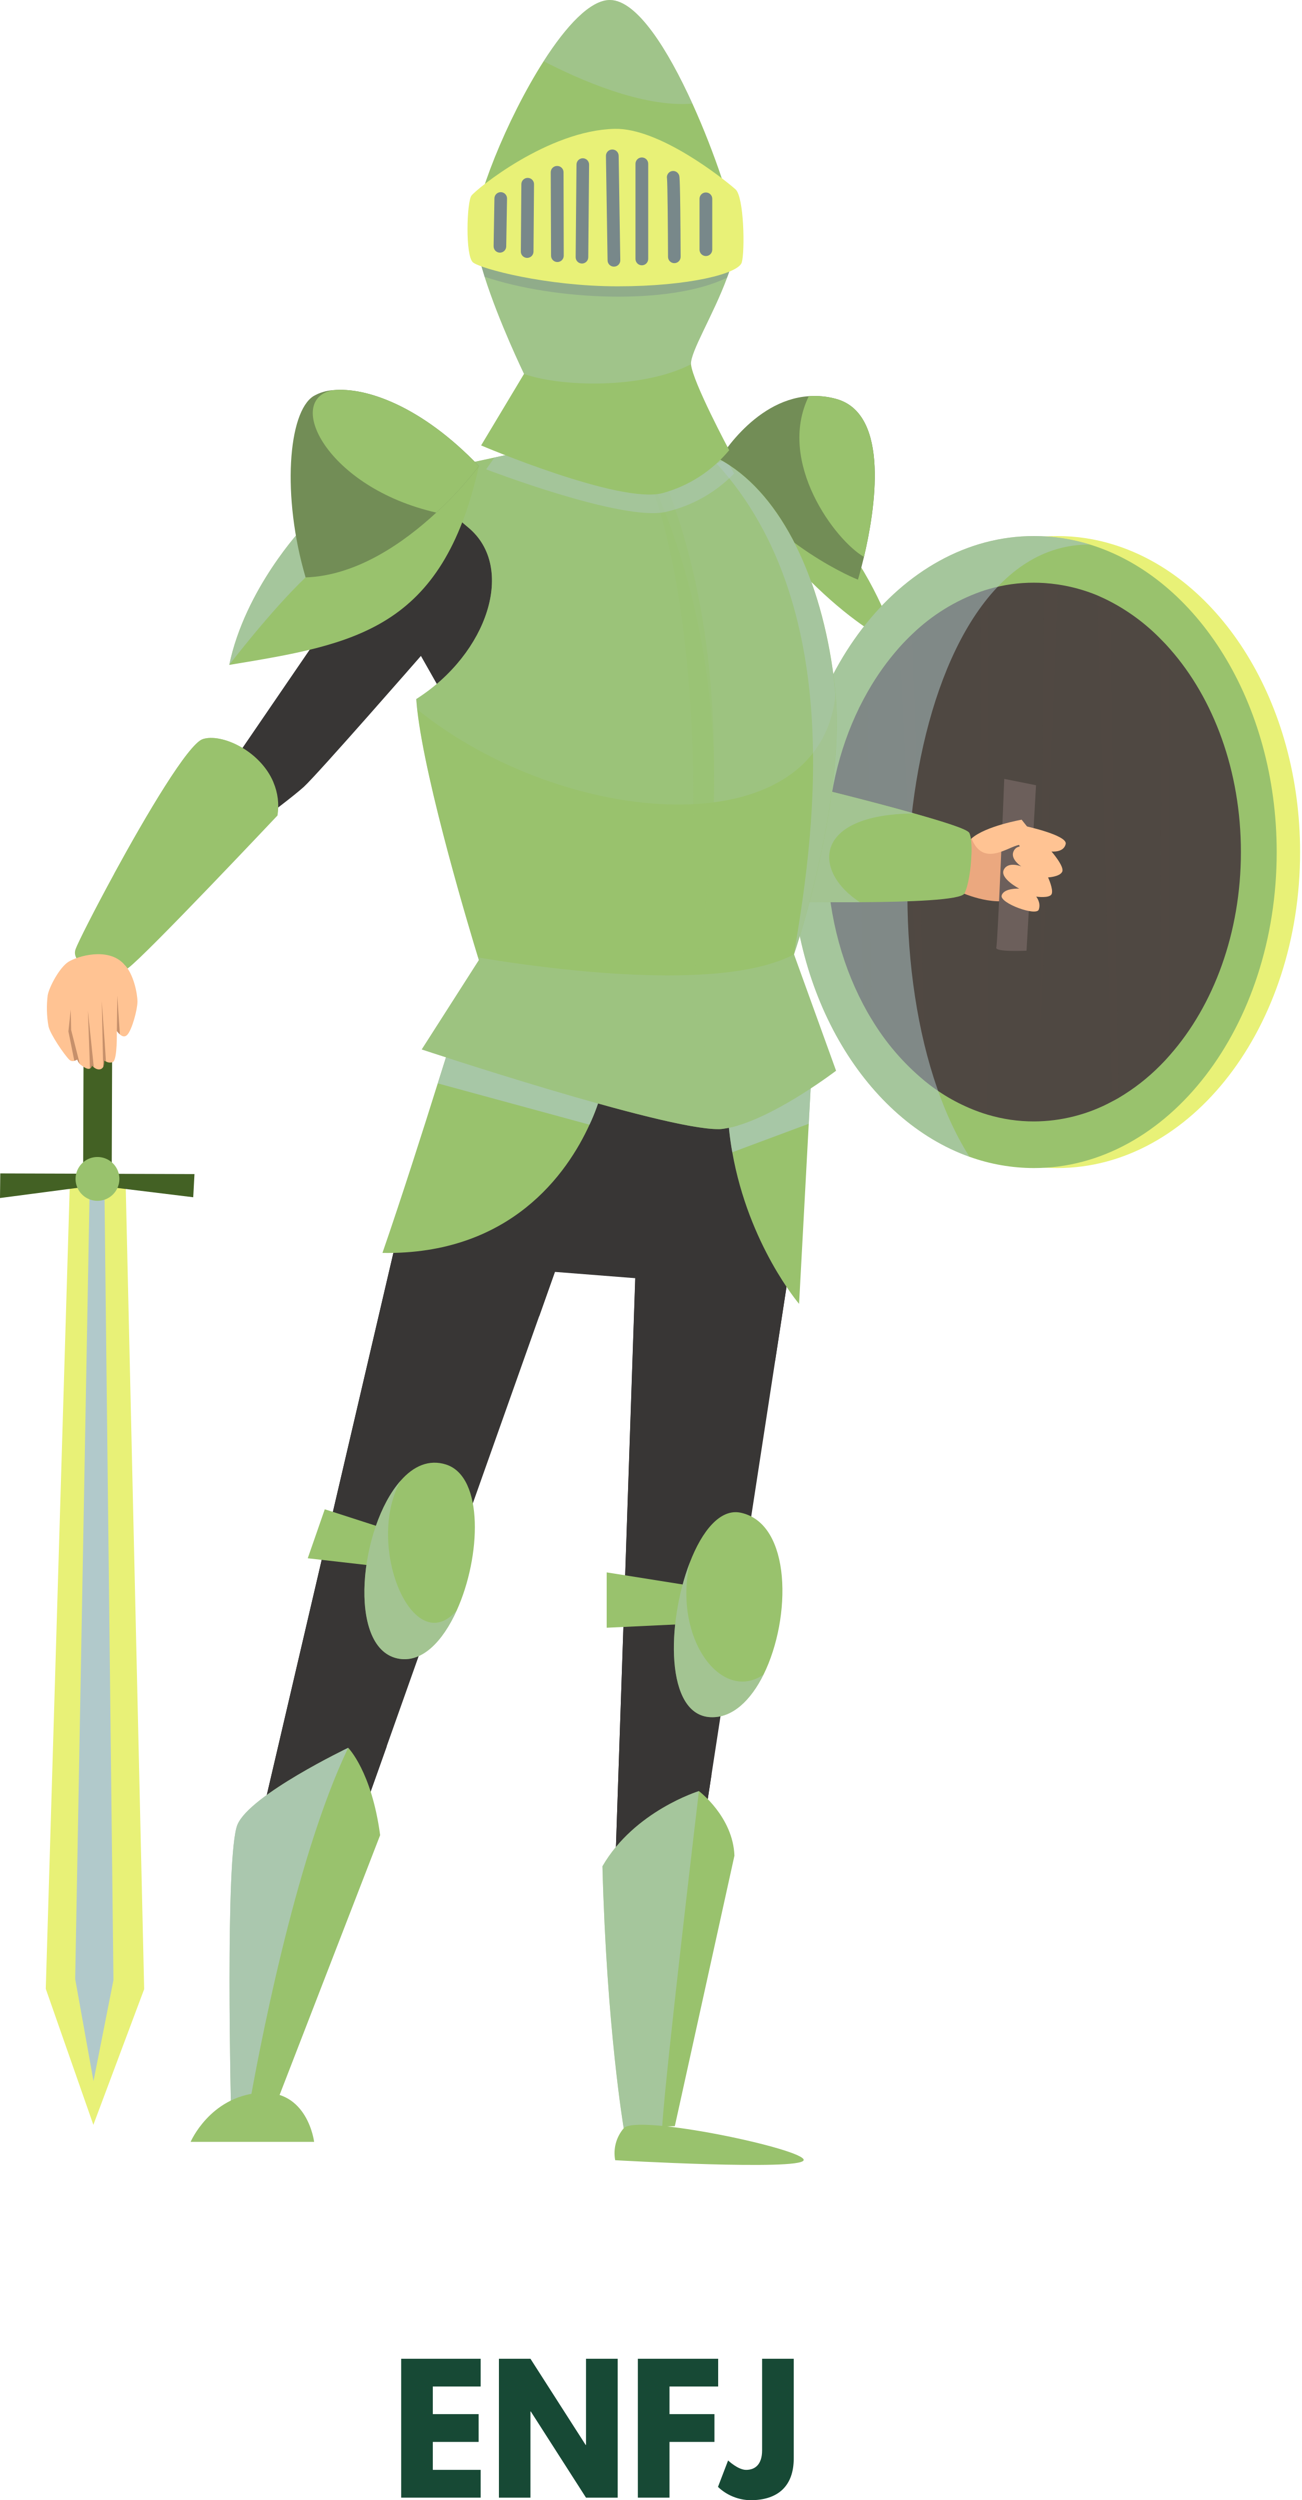 <svg width="162" height="311" viewBox="0 0 162 311" fill="none" xmlns="http://www.w3.org/2000/svg">
<g clip-path="url(#clip0_513_12921)">
<path d="M59.803 296.859H53.852V300.293H59.551V303.751H53.852V307.227H59.803V310.684H49.916V293.406H59.803V296.859Z" fill="#174935"/>
<path d="M66.001 310.687H62.078V293.406H66.001L72.872 304.13H72.914V293.406H76.853V310.687H72.914L66.043 299.963H66.001V310.687Z" fill="#174935"/>
<path d="M89.357 296.859H83.302V300.293H88.894V303.751H83.302V310.684H79.363V293.406H89.357V296.859Z" fill="#174935"/>
<path d="M98.76 305.806C98.76 309.206 96.833 311.001 93.377 311.001C91.869 310.978 90.425 310.387 89.334 309.345L90.592 306.057C90.592 306.057 91.829 307.229 92.834 307.229C93.963 307.229 94.824 306.539 94.824 304.799V293.406H98.76V305.806Z" fill="#174935"/>
<path d="M89.162 57.664C101.408 76.425 111.538 80.238 111.538 80.238C111.538 80.238 110.183 75.028 106.097 68.908C102.012 62.788 89.162 57.664 89.162 57.664Z" fill="#99C26D"/>
<path d="M89.162 57.664C96.428 68.084 106.749 72.104 106.749 72.104C106.749 72.104 107.089 70.995 107.499 69.272C108.831 63.641 110.868 51.421 103.976 49.603C102.89 49.31 101.762 49.201 100.639 49.281C93.559 49.755 89.162 57.664 89.162 57.664Z" fill="#728D56"/>
<path d="M107.497 69.272C108.828 63.641 110.866 51.421 103.974 49.603C102.887 49.31 101.759 49.201 100.636 49.281C96.609 57.502 103.958 67.252 107.497 69.272Z" fill="#99C26D"/>
<path d="M101.338 105.992C101.338 124.083 110.735 139.327 123.533 143.893C126.108 144.818 128.824 145.293 131.56 145.295C148.244 145.295 161.763 127.701 161.763 105.992C161.763 87.406 151.861 71.839 138.543 67.741C136.283 67.035 133.928 66.677 131.56 66.679C114.865 66.679 101.338 84.281 101.338 105.992Z" fill="#E8F177"/>
<path d="M98.434 105.992C98.434 124.083 107.831 139.327 120.629 143.893C123.201 144.817 125.912 145.291 128.645 145.295C145.329 145.295 158.852 127.701 158.852 105.992C158.852 87.406 148.949 71.839 135.629 67.741C133.368 67.035 131.013 66.677 128.645 66.679C111.961 66.679 98.434 84.281 98.434 105.992Z" fill="#99C26D"/>
<path d="M102.893 105.993C102.893 113.005 104.546 119.502 107.376 124.885C107.721 125.541 108.082 126.192 108.464 126.799C110.193 129.682 112.397 132.251 114.984 134.397L115.246 134.612C117.225 136.204 119.456 137.455 121.847 138.315C122.2 138.441 122.551 138.553 122.912 138.663C124.771 139.216 126.7 139.496 128.639 139.495C132.046 139.484 135.396 138.627 138.39 137.002C138.652 136.866 138.913 136.725 139.175 136.573C141.072 135.455 142.816 134.096 144.364 132.53C144.777 132.116 145.185 131.682 145.58 131.222C150.989 125.078 154.399 116.052 154.399 105.982C154.399 95.913 150.999 86.876 145.58 80.735C145.235 80.338 144.876 79.95 144.51 79.587C142.66 77.671 140.514 76.064 138.155 74.829C137.613 74.544 137.059 74.29 136.499 74.045C134.947 73.406 133.323 72.958 131.663 72.711C131.077 72.624 130.489 72.562 129.892 72.52C129.479 72.496 129.066 72.481 128.645 72.481C126.756 72.476 124.875 72.74 123.061 73.265C122.702 73.367 122.349 73.48 121.996 73.605C118.842 74.733 115.963 76.516 113.548 78.836C112.983 79.375 112.429 79.937 111.9 80.531C110.423 82.197 109.122 84.011 108.019 85.945C107.629 86.625 107.258 87.321 106.905 88.037C104.357 93.234 102.893 99.389 102.893 105.993Z" fill="#4F4842"/>
<g style="mix-blend-mode:multiply" opacity="0.4">
<g style="mix-blend-mode:multiply" opacity="0.3">
<path d="M144.355 132.53C144.769 132.116 145.177 131.682 145.572 131.222V80.743C145.226 80.345 144.868 79.958 144.502 79.595L144.355 132.53Z" fill="#4F4842"/>
</g>
<g style="mix-blend-mode:multiply" opacity="0.3">
<path d="M136.492 74.065L138.396 137.002C138.658 136.866 138.919 136.725 139.181 136.573L138.161 74.847C137.606 74.555 137.052 74.301 136.492 74.065Z" fill="#4F4842"/>
</g>
<g style="mix-blend-mode:multiply" opacity="0.3">
<path d="M131.663 72.71L129.309 132.569L129.9 72.519C130.488 72.561 131.077 72.624 131.663 72.71Z" fill="#4F4842"/>
</g>
<g style="mix-blend-mode:multiply" opacity="0.3">
<path d="M121.852 138.315C122.205 138.44 122.555 138.553 122.916 138.663L123.06 73.275C122.702 73.377 122.349 73.49 121.995 73.615L121.852 138.315Z" fill="#4F4842"/>
</g>
<g style="mix-blend-mode:multiply" opacity="0.3">
<path d="M111.9 80.531C112.314 89.008 114.09 125.209 114.984 134.41L115.246 134.625L113.543 78.85C112.988 79.375 112.429 79.938 111.9 80.531Z" fill="#4F4842"/>
</g>
<g style="mix-blend-mode:multiply" opacity="0.4">
<path d="M106.895 88.043L107.376 124.885C107.721 125.541 108.082 126.192 108.464 126.799C108.409 122.518 108.082 97.349 108.009 85.945C107.619 86.625 107.248 87.321 106.895 88.043Z" fill="#4F4842"/>
</g>
</g>
<g style="mix-blend-mode:multiply" opacity="0.5">
<path d="M98.434 105.992C98.434 124.083 107.831 139.327 120.629 143.893C106.215 121.188 112.387 67.521 135.629 67.741C133.368 67.035 131.013 66.677 128.645 66.679C111.961 66.679 98.434 84.281 98.434 105.992Z" fill="#B1C9CB"/>
</g>
<path d="M126.304 111.778C123.495 112.887 119.3 110.886 119.3 110.886L118.826 106.354L120.879 104.295C120.879 104.295 127.01 104.133 127.321 104.075C127.633 104.018 128.681 104.75 128.681 104.75L126.304 111.778Z" fill="#EBA87F"/>
<path d="M128.908 97.678L127.723 118.256C127.723 118.256 123.766 118.455 123.962 117.861C124.158 117.268 124.951 96.888 124.951 96.888L128.908 97.678Z" fill="#6C5F5B"/>
<path d="M127.419 102.721C127.419 102.721 132.852 103.879 132.598 104.988C132.344 106.097 130.83 105.919 130.83 105.919C130.83 105.919 132.475 107.795 132.166 108.433C131.858 109.071 130.406 109.142 130.406 109.142C130.406 109.142 131.078 110.591 130.861 111.187C130.644 111.783 128.931 111.532 128.931 111.532C128.931 111.532 129.559 112.288 129.245 113.149C128.931 114.009 124.356 112.34 124.631 111.388C124.906 110.436 126.818 110.536 126.818 110.536C126.818 110.536 124.356 109.262 124.898 108.182C125.439 107.102 127.074 107.774 127.074 107.774C127.074 107.774 125.737 106.911 126.077 105.982C126.417 105.054 127.367 105.328 127.367 105.328C127.367 105.328 125.327 103.312 127.419 102.721Z" fill="#FFC393"/>
<path d="M120.881 104.295C122.641 102.744 127.116 101.962 127.116 101.962L131.327 107.266C131.327 107.266 127.88 109.073 126.81 105.1C125.434 105.297 122.338 107.936 120.881 104.295Z" fill="#FFC393"/>
<path d="M96.062 112.124C96.062 112.124 101.375 112.257 106.993 112.226C113.11 112.194 119.594 111.964 120.005 111.133C120.481 110.183 120.813 108.086 120.868 106.307C120.915 105.127 120.836 104.089 120.606 103.616C120.376 103.142 117.426 102.229 113.746 101.186C108.601 99.729 102.047 98.115 99.609 97.524L98.644 97.286L96.062 112.124Z" fill="#99C26D"/>
<g style="mix-blend-mode:screen" opacity="0.6">
<path d="M98.436 103.353C98.436 103.353 105.401 107.538 120.866 106.306C120.913 105.127 120.835 104.088 120.604 103.615C120.374 103.142 117.424 102.229 113.744 101.185C108.599 99.728 102.045 98.115 99.607 97.523C98.904 99.862 98.436 103.353 98.436 103.353Z" fill="#99C26D"/>
</g>
<g style="mix-blend-mode:multiply" opacity="0.4">
<path d="M96.062 112.123C96.062 112.123 101.375 112.257 106.993 112.225C101.16 108.475 100.977 101.288 113.738 101.186C107.293 99.355 98.636 97.283 98.636 97.283L96.062 112.123Z" fill="#B1C9CB"/>
</g>
<path d="M25.143 98.405L30.374 103.615C30.374 103.615 30.939 103.204 31.768 102.59C33.557 101.258 36.598 98.967 37.799 97.882C39.554 96.279 52.373 81.59 52.373 81.59L55.022 86.264L60.862 80.389L62.725 70.581L57.279 59.821L39.473 79.438L35.916 84.634L29.424 94.129C29.424 94.129 25.135 98.005 25.143 98.405Z" fill="#383635"/>
<path d="M76.545 232.415L87.674 226.321L88.542 220.671L96.449 169.264L98.8 153.992L79.194 154.787L76.545 232.415Z" fill="#383635"/>
<path d="M76.545 232.415L87.674 226.321L88.542 220.671C84.716 220.41 80.957 209.671 80.957 196.648C80.957 180.762 92.191 149.224 96.441 169.264L98.795 153.992L79.179 154.777L76.545 232.415Z" fill="#383635"/>
<path d="M87.144 197.443L75.486 195.589V202.475L86.615 201.947L87.144 197.443Z" fill="#99C26D"/>
<path d="M74.957 232.149C75.48 252.288 77.606 264.738 77.606 264.738L82.395 264.536L83.965 264.471L91.382 230.825C91.202 225.971 86.962 222.793 86.962 222.793C86.962 222.793 78.93 225.262 74.957 232.149Z" fill="#99C26D"/>
<g style="mix-blend-mode:multiply" opacity="0.5">
<path d="M74.957 232.149C75.48 252.288 77.606 264.738 77.606 264.738L82.395 264.536C82.746 258.22 86.962 222.793 86.962 222.793C86.962 222.793 78.93 225.262 74.957 232.149Z" fill="#B1C9CB"/>
</g>
<path d="M76.544 268.71C76.411 268.011 76.438 267.291 76.622 266.603C76.806 265.915 77.142 265.277 77.606 264.737C79.193 262.883 100.389 267.387 99.992 268.71C99.594 270.034 76.544 268.71 76.544 268.71Z" fill="#99C26D"/>
<path d="M88.47 213.604C91.182 213.688 93.439 211.462 95.009 208.294C98.495 201.246 98.516 189.526 92.168 188.168C89.616 187.619 87.345 190.425 85.831 194.359C82.928 201.85 82.737 213.423 88.47 213.604Z" fill="#99C26D"/>
<g style="mix-blend-mode:multiply" opacity="0.4">
<path d="M88.47 213.604C91.182 213.688 93.439 211.462 95.009 208.295C89.825 211.886 83.713 203.885 85.831 194.359C82.928 201.85 82.737 213.424 88.47 213.604Z" fill="#B1C9CB"/>
</g>
<path d="M32.461 226.42L44.382 227.746L48.115 217.222L67.085 163.727L70.877 153.032L66.904 148.529L56.04 147.205L49.417 153.828L32.461 226.42Z" fill="#383635"/>
<path d="M32.461 226.42L44.382 227.746L48.125 217.222C44.035 218.53 37.59 209.072 42.455 191.893C46.864 176.326 58.595 156.846 67.093 163.727L70.88 153.032L66.904 148.529L56.042 147.205L49.417 153.828L32.461 226.42Z" fill="#383635"/>
<path d="M48.622 190.389L40.41 187.739L38.291 193.833L47.563 194.893L48.622 190.389Z" fill="#99C26D"/>
<path d="M28.753 262.718L30.989 262.113L34.582 261.127L47.299 228.274C46.24 220.326 43.323 217.412 43.323 217.412C43.323 217.412 31.138 223.242 29.555 226.951C27.973 230.66 28.753 262.718 28.753 262.718Z" fill="#99C26D"/>
<g style="mix-blend-mode:multiply" opacity="0.7">
<path d="M28.752 262.718L30.988 262.113C31.963 256.516 36.603 231.402 43.322 217.412C43.322 217.412 31.137 223.242 29.547 226.951C27.956 230.66 28.752 262.718 28.752 262.718Z" fill="#B1C9CB"/>
</g>
<path d="M39.085 266.426H23.717C23.717 266.426 26.102 260.863 32.196 260.332C38.29 259.801 39.085 266.426 39.085 266.426Z" fill="#99C26D"/>
<path d="M49.418 206.286C52.449 206.974 55.088 204.194 56.835 200.31C59.846 193.654 60.235 183.712 55.512 182.177C53.37 181.486 51.432 182.378 49.852 184.18C44.744 189.924 43.156 204.877 49.418 206.286Z" fill="#99C26D"/>
<g style="mix-blend-mode:multiply" opacity="0.4">
<path d="M49.418 206.287C52.449 206.975 55.088 204.194 56.835 200.31C51.39 206.614 45.358 192.202 49.852 184.181C44.744 189.924 43.156 204.877 49.418 206.287Z" fill="#B1C9CB"/>
</g>
<path d="M63.654 149.323L63.919 157.802L68.846 158.195L93.644 160.143L97.564 160.452L99.95 146.674L98.89 137.137L70.277 133.957L63.654 149.323Z" fill="#383635"/>
<path d="M70.274 133.957L98.888 137.135L99.947 146.674L97.556 160.452L93.633 160.143C89.542 138.811 79.549 140.982 68.836 158.192L63.908 157.802L63.647 149.323L70.274 133.957Z" fill="#383635"/>
<path d="M47.586 155.852C63.54 156.113 70.602 145.913 73.349 139.897C73.992 138.536 74.509 137.119 74.892 135.663L56.293 128.943C56.293 128.943 55.571 131.279 54.462 134.768C52.691 140.425 49.914 149.122 47.586 155.852Z" fill="#99C26D"/>
<path d="M90.522 137.836C90.595 139.678 90.793 141.513 91.115 143.329C93.15 154.86 99.425 162.189 99.425 162.189L100.628 139.785L101.01 132.707L90.522 137.836Z" fill="#99C26D"/>
<g style="mix-blend-mode:multiply" opacity="0.6">
<path d="M101.01 132.699L90.522 137.836C90.595 139.678 90.793 141.513 91.115 143.329L100.628 139.785L101.01 132.699Z" fill="#B1C9CB"/>
</g>
<g style="mix-blend-mode:multiply" opacity="0.6">
<path d="M54.473 134.765L73.349 139.902C73.992 138.541 74.509 137.124 74.892 135.668L56.293 128.943C56.293 128.943 55.571 131.276 54.473 134.765Z" fill="#B1C9CB"/>
</g>
<path d="M59.482 119.104C59.553 119.308 59.584 119.428 59.584 119.428L52.478 130.539C52.478 130.539 82.671 140.559 89.424 140.452C89.604 140.452 89.78 140.436 89.929 140.42C90.561 140.331 91.185 140.192 91.796 140.007C97.218 138.393 104.026 133.186 104.026 133.186L98.795 118.717C98.795 118.717 105.096 100.348 103.979 86.507C103.956 86.18 103.924 85.864 103.893 85.547C102.548 73.129 97.854 62.531 90.779 57.878C90.494 57.69 90.209 57.507 89.908 57.342C89.32 56.996 88.708 56.692 88.077 56.432H63.724L61.525 56.913L53.155 58.725C53.155 58.725 52.292 60.666 58.26 65.612C64.229 70.558 60.69 81.305 51.795 86.957C51.819 87.36 51.858 87.781 51.905 88.223C52.954 97.639 58.658 116.405 59.482 119.104Z" fill="#99C26D"/>
<g style="mix-blend-mode:multiply" opacity="0.4">
<path d="M98.784 118.723C98.784 118.723 105.085 100.354 103.968 86.513C103.945 86.186 103.913 85.87 103.882 85.553C102.538 73.135 97.843 62.537 90.768 57.884C90.483 57.696 90.198 57.512 89.897 57.348C89.431 57.544 89.17 57.664 89.17 57.664C105.823 75.915 100.987 105.601 98.784 118.723Z" fill="#B1C9CB"/>
</g>
<g style="mix-blend-mode:screen" opacity="0.2">
<path d="M51.787 86.962C51.811 87.365 51.852 87.789 51.9 88.233C70.208 103.019 101.84 105.608 103.948 86.51C103.927 86.185 103.898 85.869 103.862 85.55C102.522 73.137 97.828 62.533 90.753 57.886C89.898 57.316 88.99 56.831 88.04 56.44H63.722L61.522 56.918L53.152 58.733C53.152 58.733 52.31 60.679 58.263 65.615C64.216 70.55 60.693 81.315 51.787 86.962Z" fill="#B1C9CB"/>
</g>
<g style="mix-blend-mode:multiply" opacity="0.4">
<path d="M59.587 119.426L52.478 130.541C52.478 130.541 84.366 141.126 89.931 140.42C90.339 134.028 86.602 122.326 86.27 121.267C86.249 121.217 86.241 121.191 86.241 121.191C86.241 121.191 94.611 90.328 81.394 60.496L70.148 56.44H63.722L53.158 58.733C53.158 58.733 52.31 60.679 58.263 65.615C64.216 70.55 60.693 81.308 51.795 86.962C52.407 95.826 58.616 116.279 59.484 119.101C59.55 119.313 59.587 119.426 59.587 119.426Z" fill="#99C26D"/>
</g>
<g style="mix-blend-mode:screen" opacity="0.4">
<path d="M80.4 58.676C86.975 74.667 87.493 105.721 84.585 121.247C87.305 125.834 88.874 136.139 89.423 140.452C89.593 140.449 89.762 140.437 89.931 140.416C90.562 140.33 91.186 140.193 91.795 140.008C91.335 133.791 86.264 121.262 86.264 121.262C86.264 121.262 94.194 87.133 82.244 58.671C81.994 57.906 81.692 57.158 81.339 56.435C80.952 55.708 80.554 55.334 80.421 56.435C80.355 57.18 80.348 57.93 80.4 58.676Z" fill="#99C26D"/>
</g>
<g style="mix-blend-mode:multiply" opacity="0.4">
<path d="M60.488 58.38C60.488 58.38 77.489 64.919 82.864 63.671C86.088 62.932 89.03 61.278 91.338 58.908C91.338 58.908 91.113 58.514 90.77 57.886C89.916 57.316 89.007 56.831 88.058 56.44H63.721L61.521 56.918L60.488 58.38Z" fill="#B1C9CB"/>
</g>
<g style="mix-blend-mode:screen" opacity="0.2">
<path d="M52.477 130.542C52.477 130.542 84.365 141.127 89.93 140.42C95.496 139.714 104.028 133.189 104.028 133.189L98.797 118.72C95.703 120.328 91.212 121.074 86.274 121.267C76.858 121.662 65.776 120.145 59.494 119.102C59.559 119.313 59.596 119.426 59.596 119.426L52.477 130.542Z" fill="#B1C9CB"/>
</g>
<path d="M15.928 120.432C18.105 118.863 34.527 101.439 34.527 101.439C34.748 100.043 34.572 98.614 34.02 97.314C32.336 93.325 27.499 91.181 25.227 91.939C23.417 92.541 18.199 101.355 14.242 108.616C11.725 113.229 9.714 117.218 9.405 118.057C8.608 120.234 13.752 122.015 15.928 120.432Z" fill="#99C26D"/>
<path d="M10.341 146.804L13.898 146.816L13.98 123.377L10.423 123.364L10.341 146.804Z" fill="#436124"/>
<path d="M5.695 247.389L11.617 264.311L17.938 247.431L15.621 146.669L8.706 146.646L5.695 247.389Z" fill="#E8F177"/>
<g style="mix-blend-mode:screen">
<path d="M11.634 258.87L14.116 246.3L12.981 146.859L11.174 146.852L9.354 246.162L11.634 258.87Z" fill="#B1C9CB"/>
</g>
<path d="M24.198 146.044L0.034 145.96L0 149.023L11.971 147.451L24.042 148.926L24.198 146.044Z" fill="#436124"/>
<path d="M14.856 146.693C14.865 146.153 14.714 145.623 14.422 145.17C14.13 144.716 13.711 144.359 13.216 144.144C12.721 143.929 12.174 143.866 11.643 143.961C11.112 144.057 10.622 144.308 10.234 144.683C9.846 145.058 9.577 145.539 9.463 146.066C9.348 146.593 9.392 147.142 9.59 147.644C9.787 148.146 10.129 148.578 10.572 148.886C11.015 149.194 11.539 149.363 12.078 149.373C12.437 149.38 12.793 149.316 13.127 149.185C13.46 149.053 13.765 148.858 14.023 148.609C14.281 148.36 14.487 148.062 14.63 147.734C14.773 147.405 14.85 147.051 14.856 146.693Z" fill="#99C26D"/>
<g style="mix-blend-mode:screen" opacity="0.6">
<path d="M34.019 97.314C32.334 93.325 27.498 91.181 25.225 91.939C23.415 92.541 18.198 101.355 14.24 108.616C10.665 119.527 18.831 113.705 34.019 97.314Z" fill="#99C26D"/>
</g>
<path d="M12.553 131.617C12.636 131.69 12.723 131.756 12.815 131.816C12.862 131.855 12.917 131.886 12.972 131.926L13.178 132.035C13.308 132.111 13.453 132.157 13.602 132.169C13.751 132.181 13.902 132.16 14.042 132.106C14.627 131.805 14.531 128.246 14.531 128.246C14.635 128.402 14.761 128.543 14.905 128.664C15.166 128.894 15.498 129.059 15.815 128.743C16.416 128.149 17.104 125.578 17.104 124.589C17.104 123.6 16.605 121.027 15.417 119.934C13.848 119.515 13.218 120.417 12.838 121.723C12.749 122.015 12.679 122.324 12.608 122.641C12.553 122.886 12.506 123.14 12.459 123.402C12.072 125.476 12.553 131.617 12.553 131.617Z" fill="#FFC393"/>
<path d="M6.034 127.66C6.233 128.641 8.014 131.222 8.608 131.805C8.689 131.889 8.793 131.947 8.906 131.974C9.019 132.001 9.138 131.995 9.248 131.957C9.375 131.923 9.495 131.869 9.604 131.798C9.66 131.765 9.713 131.728 9.764 131.688C9.923 131.58 10.069 131.456 10.2 131.316L8.814 123.598L9.86 123.336L10.2 123.247L12.622 122.638L12.9 122.567L13.946 122.306L15.431 119.934C13.454 117.765 9.599 118.953 8.513 119.641C7.428 120.329 6.141 122.703 5.935 123.797C5.773 125.082 5.806 126.384 6.034 127.66Z" fill="#FFC393"/>
<path d="M7.514 124.191C7.514 124.191 8.005 126.511 8.591 128.687C8.85 129.748 9.189 130.787 9.603 131.797C9.678 131.995 9.785 132.18 9.92 132.344C9.939 132.371 9.963 132.395 9.991 132.414C10.553 132.843 10.948 133.05 11.194 132.914C11.262 132.871 11.32 132.814 11.363 132.745C11.406 132.677 11.432 132.599 11.44 132.519C11.455 132.451 11.466 132.382 11.471 132.312C11.51 131.941 11.298 130.319 11.037 128.538C10.697 126.218 10.252 123.639 10.197 123.257C10.195 123.242 10.195 123.226 10.197 123.21L8.22 122.222L7.514 124.191Z" fill="#FFC393"/>
<path d="M9.699 122.12C9.699 122.12 9.738 122.46 9.812 123.014C9.827 123.108 9.843 123.218 9.859 123.338C10.167 125.742 10.855 130.976 11.078 131.805C11.101 131.894 11.13 131.981 11.164 132.066V132.082C11.231 132.239 11.319 132.386 11.425 132.519C11.491 132.606 11.568 132.684 11.656 132.749C12.074 133.105 12.582 133.136 12.835 132.731C12.835 132.731 12.835 132.715 12.851 132.707C12.933 132.454 12.973 132.189 12.969 131.922C13.008 131.399 13.024 130.664 13.024 129.83C13.024 127.4 12.929 124.107 12.882 122.572C12.867 122.049 12.851 121.725 12.851 121.725H12.835L9.699 122.12Z" fill="#FFC393"/>
<g style="mix-blend-mode:multiply" opacity="0.4">
<path d="M14.593 123.844L14.543 128.246C14.647 128.402 14.773 128.543 14.917 128.664L14.593 123.844Z" fill="#70432F"/>
</g>
<g style="mix-blend-mode:multiply" opacity="0.4">
<path d="M13.039 129.828L12.66 124.498L12.817 131.821L12.841 132.729C12.841 132.729 12.841 132.713 12.856 132.705C12.938 132.452 12.978 132.187 12.974 131.921L13.181 132.031L13.039 129.828Z" fill="#70432F"/>
</g>
<g style="mix-blend-mode:multiply" opacity="0.4">
<path d="M11.671 132.741L10.934 125.727L11.038 128.53L11.164 132.059V132.074L11.187 132.906C11.256 132.864 11.314 132.806 11.357 132.737C11.399 132.669 11.425 132.591 11.433 132.511C11.501 132.599 11.581 132.677 11.671 132.741Z" fill="#70432F"/>
</g>
<g style="mix-blend-mode:multiply" opacity="0.4">
<path d="M8.51 128.3L8.591 128.687L9.247 131.956C9.374 131.922 9.494 131.868 9.603 131.797C9.678 131.995 9.785 132.18 9.92 132.343C9.872 132.147 9.818 131.933 9.763 131.695C9.381 130.167 8.852 128.109 8.852 128.109L8.803 125.585L8.51 128.3Z" fill="#70432F"/>
</g>
<path d="M59.063 28.689C59.088 29.266 59.154 29.84 59.26 30.408C59.349 30.876 59.451 31.373 59.576 31.888C59.775 32.696 60.021 33.549 60.298 34.428C62.087 40.08 65.197 46.498 65.197 46.498V46.514L59.861 55.407C59.861 55.407 77.076 62.73 82.42 61.344C85.675 60.463 88.577 58.596 90.729 56C90.729 56 86.178 47.492 85.98 45.316C85.846 43.843 88.788 39.112 90.46 34.553C90.949 33.297 91.3 31.991 91.506 30.659C91.553 30.347 91.58 30.032 91.587 29.717C91.609 29.31 91.59 28.902 91.53 28.498C91.15 25.917 89.013 19.174 86.157 12.897C83.108 6.18 79.25 0 75.881 0C73.436 0 70.428 3.254 67.642 7.614C62.989 14.88 58.935 25.224 59.063 28.689Z" fill="#99C26D"/>
<g style="mix-blend-mode:multiply" opacity="0.3">
<path d="M59.26 30.408C59.349 30.876 59.451 31.373 59.576 31.888C59.775 32.696 60.021 33.549 60.298 34.428C62.087 40.08 65.197 46.498 65.197 46.498V46.514C69.795 48.143 79.925 48.428 85.98 45.311C85.846 43.838 88.789 39.107 90.46 34.548C90.949 33.292 91.3 31.986 91.506 30.654C91.553 30.342 91.58 30.027 91.587 29.712L59.26 30.408Z" fill="#B1C9CB"/>
</g>
<g style="mix-blend-mode:multiply" opacity="0.4">
<path d="M59.576 31.888C59.775 32.696 60.021 33.549 60.298 34.428C69.068 37.38 83.314 38.013 90.452 34.548C90.941 33.292 91.292 31.986 91.498 30.653C84.24 30.601 65.893 30.638 59.576 31.888Z" fill="#78888A"/>
</g>
<g style="mix-blend-mode:screen" opacity="0.3">
<path d="M67.643 7.614C71.924 9.837 79.909 13.407 86.139 12.892C83.108 6.18 79.25 0 75.881 0C73.436 0 70.428 3.254 67.643 7.614Z" fill="#B1C9CB"/>
</g>
<path d="M76.473 16.027C82.013 15.894 89.927 22.161 91.51 23.544C92.585 24.486 92.697 31.263 92.294 32.646C91.891 34.03 85.755 35.615 76.863 35.615C67.97 35.615 59.846 33.439 58.858 32.646C57.869 31.854 58.073 25.129 58.659 24.337C59.245 23.544 68.164 16.216 76.473 16.027Z" fill="#E8F177"/>
<g style="mix-blend-mode:multiply">
<g style="mix-blend-mode:multiply">
<path d="M87.838 23.942C88.046 23.942 88.245 24.024 88.392 24.171C88.539 24.319 88.622 24.518 88.622 24.726V31.058C88.622 31.268 88.539 31.47 88.39 31.619C88.241 31.767 88.04 31.851 87.83 31.851C87.619 31.851 87.418 31.767 87.269 31.619C87.121 31.47 87.037 31.268 87.037 31.058V24.731C87.036 24.627 87.057 24.523 87.097 24.426C87.137 24.329 87.196 24.241 87.271 24.168C87.345 24.094 87.434 24.036 87.531 23.997C87.629 23.958 87.733 23.939 87.838 23.942Z" fill="#78888A"/>
</g>
<g style="mix-blend-mode:multiply">
<path d="M83.492 21.313C83.59 21.278 83.694 21.263 83.798 21.269C83.902 21.274 84.004 21.301 84.098 21.346C84.192 21.392 84.275 21.456 84.344 21.534C84.413 21.612 84.466 21.703 84.499 21.802C84.551 21.949 84.645 22.223 84.687 31.95C84.687 32.158 84.604 32.358 84.457 32.505C84.31 32.652 84.11 32.735 83.902 32.735C83.694 32.735 83.495 32.652 83.347 32.505C83.2 32.358 83.118 32.158 83.118 31.95C83.105 28.49 83.058 22.833 82.992 22.215C82.952 22.03 82.981 21.837 83.073 21.671C83.165 21.505 83.313 21.378 83.492 21.313Z" fill="#78888A"/>
</g>
<g style="mix-blend-mode:multiply">
<path d="M79.868 19.587C80.076 19.587 80.276 19.67 80.423 19.817C80.57 19.964 80.653 20.164 80.653 20.372V32.209C80.653 32.419 80.569 32.62 80.421 32.769C80.273 32.917 80.071 33.001 79.862 33.001C79.652 33.001 79.451 32.917 79.302 32.769C79.154 32.62 79.07 32.419 79.07 32.209V20.38C79.069 20.275 79.089 20.171 79.129 20.074C79.169 19.977 79.228 19.889 79.302 19.815C79.376 19.741 79.465 19.683 79.562 19.644C79.659 19.605 79.763 19.585 79.868 19.587Z" fill="#78888A"/>
</g>
<g style="mix-blend-mode:multiply">
<path d="M76.175 18.599H76.191C76.399 18.599 76.598 18.681 76.745 18.828C76.893 18.976 76.975 19.175 76.975 19.383L77.179 32.361C77.182 32.466 77.164 32.57 77.126 32.668C77.087 32.766 77.03 32.855 76.957 32.93C76.884 33.005 76.796 33.065 76.7 33.105C76.603 33.146 76.499 33.167 76.395 33.167H76.382C76.173 33.167 75.974 33.084 75.827 32.937C75.68 32.79 75.597 32.59 75.597 32.382L75.393 19.404C75.39 19.3 75.408 19.196 75.446 19.098C75.484 19.001 75.541 18.912 75.614 18.837C75.687 18.762 75.774 18.702 75.871 18.661C75.967 18.62 76.07 18.599 76.175 18.599Z" fill="#78888A"/>
</g>
<g style="mix-blend-mode:multiply">
<path d="M72.512 19.686C72.616 19.686 72.719 19.707 72.816 19.748C72.912 19.788 72.999 19.847 73.072 19.922C73.145 19.996 73.203 20.085 73.241 20.182C73.28 20.279 73.299 20.383 73.296 20.487L73.194 31.995C73.194 32.203 73.112 32.403 72.965 32.55C72.817 32.697 72.618 32.78 72.41 32.78C72.305 32.78 72.202 32.759 72.106 32.718C72.01 32.678 71.922 32.619 71.849 32.544C71.776 32.47 71.719 32.381 71.68 32.284C71.642 32.187 71.623 32.084 71.625 31.979L71.73 20.471C71.73 20.264 71.812 20.064 71.959 19.917C72.105 19.77 72.304 19.687 72.512 19.686Z" fill="#78888A"/>
</g>
<g style="mix-blend-mode:multiply">
<path d="M69.352 20.644C69.455 20.646 69.556 20.669 69.651 20.71C69.745 20.752 69.83 20.812 69.901 20.886C69.973 20.961 70.028 21.049 70.066 21.145C70.103 21.241 70.121 21.344 70.118 21.447L70.142 31.828C70.137 32.032 70.052 32.227 69.906 32.371C69.759 32.514 69.562 32.594 69.357 32.594H69.331C69.227 32.592 69.125 32.569 69.03 32.526C68.935 32.484 68.849 32.423 68.778 32.347C68.706 32.272 68.651 32.183 68.614 32.085C68.578 31.988 68.561 31.884 68.565 31.78L68.525 21.41C68.528 21.305 68.551 21.201 68.594 21.105C68.637 21.01 68.699 20.923 68.776 20.852C68.853 20.78 68.944 20.725 69.043 20.689C69.142 20.654 69.247 20.638 69.352 20.644Z" fill="#78888A"/>
</g>
<g style="mix-blend-mode:multiply">
<path d="M65.687 22.128C65.791 22.131 65.893 22.155 65.988 22.198C66.082 22.241 66.168 22.303 66.238 22.38C66.309 22.456 66.363 22.546 66.399 22.643C66.435 22.741 66.45 22.845 66.445 22.949L66.38 31.318C66.374 31.522 66.289 31.716 66.142 31.858C65.996 32 65.799 32.08 65.595 32.08H65.564C65.46 32.076 65.358 32.052 65.263 32.009C65.169 31.966 65.084 31.904 65.013 31.828C64.942 31.751 64.888 31.662 64.852 31.564C64.817 31.466 64.801 31.362 64.806 31.258L64.871 22.889C64.874 22.785 64.898 22.683 64.94 22.588C64.983 22.494 65.044 22.409 65.12 22.338C65.196 22.267 65.285 22.212 65.382 22.176C65.48 22.14 65.583 22.123 65.687 22.128Z" fill="#78888A"/>
</g>
<g style="mix-blend-mode:multiply">
<path d="M61.518 24.687C61.518 24.479 61.601 24.279 61.748 24.132C61.895 23.985 62.095 23.902 62.303 23.902C62.407 23.902 62.511 23.923 62.607 23.964C62.704 24.004 62.791 24.064 62.864 24.139C62.937 24.213 62.995 24.302 63.033 24.399C63.072 24.497 63.09 24.601 63.087 24.705L62.986 30.642C62.986 30.851 62.903 31.05 62.756 31.197C62.609 31.344 62.409 31.427 62.201 31.427C62.096 31.427 61.993 31.406 61.896 31.366C61.8 31.325 61.713 31.266 61.639 31.191C61.566 31.116 61.509 31.027 61.471 30.93C61.432 30.833 61.414 30.729 61.416 30.624L61.518 24.687Z" fill="#78888A"/>
</g>
</g>
<path d="M28.523 82.707C44.156 80.136 55.037 78.355 59.588 57.975L37.895 65.596L37.633 65.69C37.633 65.69 30.503 73.21 28.523 82.707Z" fill="#99C26D"/>
<g style="mix-blend-mode:multiply" opacity="0.5">
<path d="M28.523 82.707C28.523 82.707 33.668 75.98 38.023 71.824C38.023 71.824 38.023 68.738 37.895 65.597L37.633 65.691C37.633 65.691 30.503 73.21 28.523 82.707Z" fill="#B1C9CB"/>
</g>
<path d="M38.024 71.824C44.426 71.61 50.29 67.464 54.287 63.761C56.217 61.988 57.991 60.053 59.589 57.975C52.419 50.48 45.509 48.126 41.434 48.533C40.581 48.59 39.753 48.841 39.012 49.269C35.845 51.248 35.047 61.726 38.024 71.824Z" fill="#728D56"/>
<path d="M54.288 63.761C56.218 61.988 57.992 60.053 59.59 57.975C52.42 50.48 45.51 48.126 41.435 48.533C35.326 49.648 40.604 60.648 54.288 63.761Z" fill="#99C26D"/>
</g>
<defs>
<clipPath id="clip0_513_12921">
<rect width="161.752" height="311" fill="white"/>
</clipPath>
</defs>
</svg>
